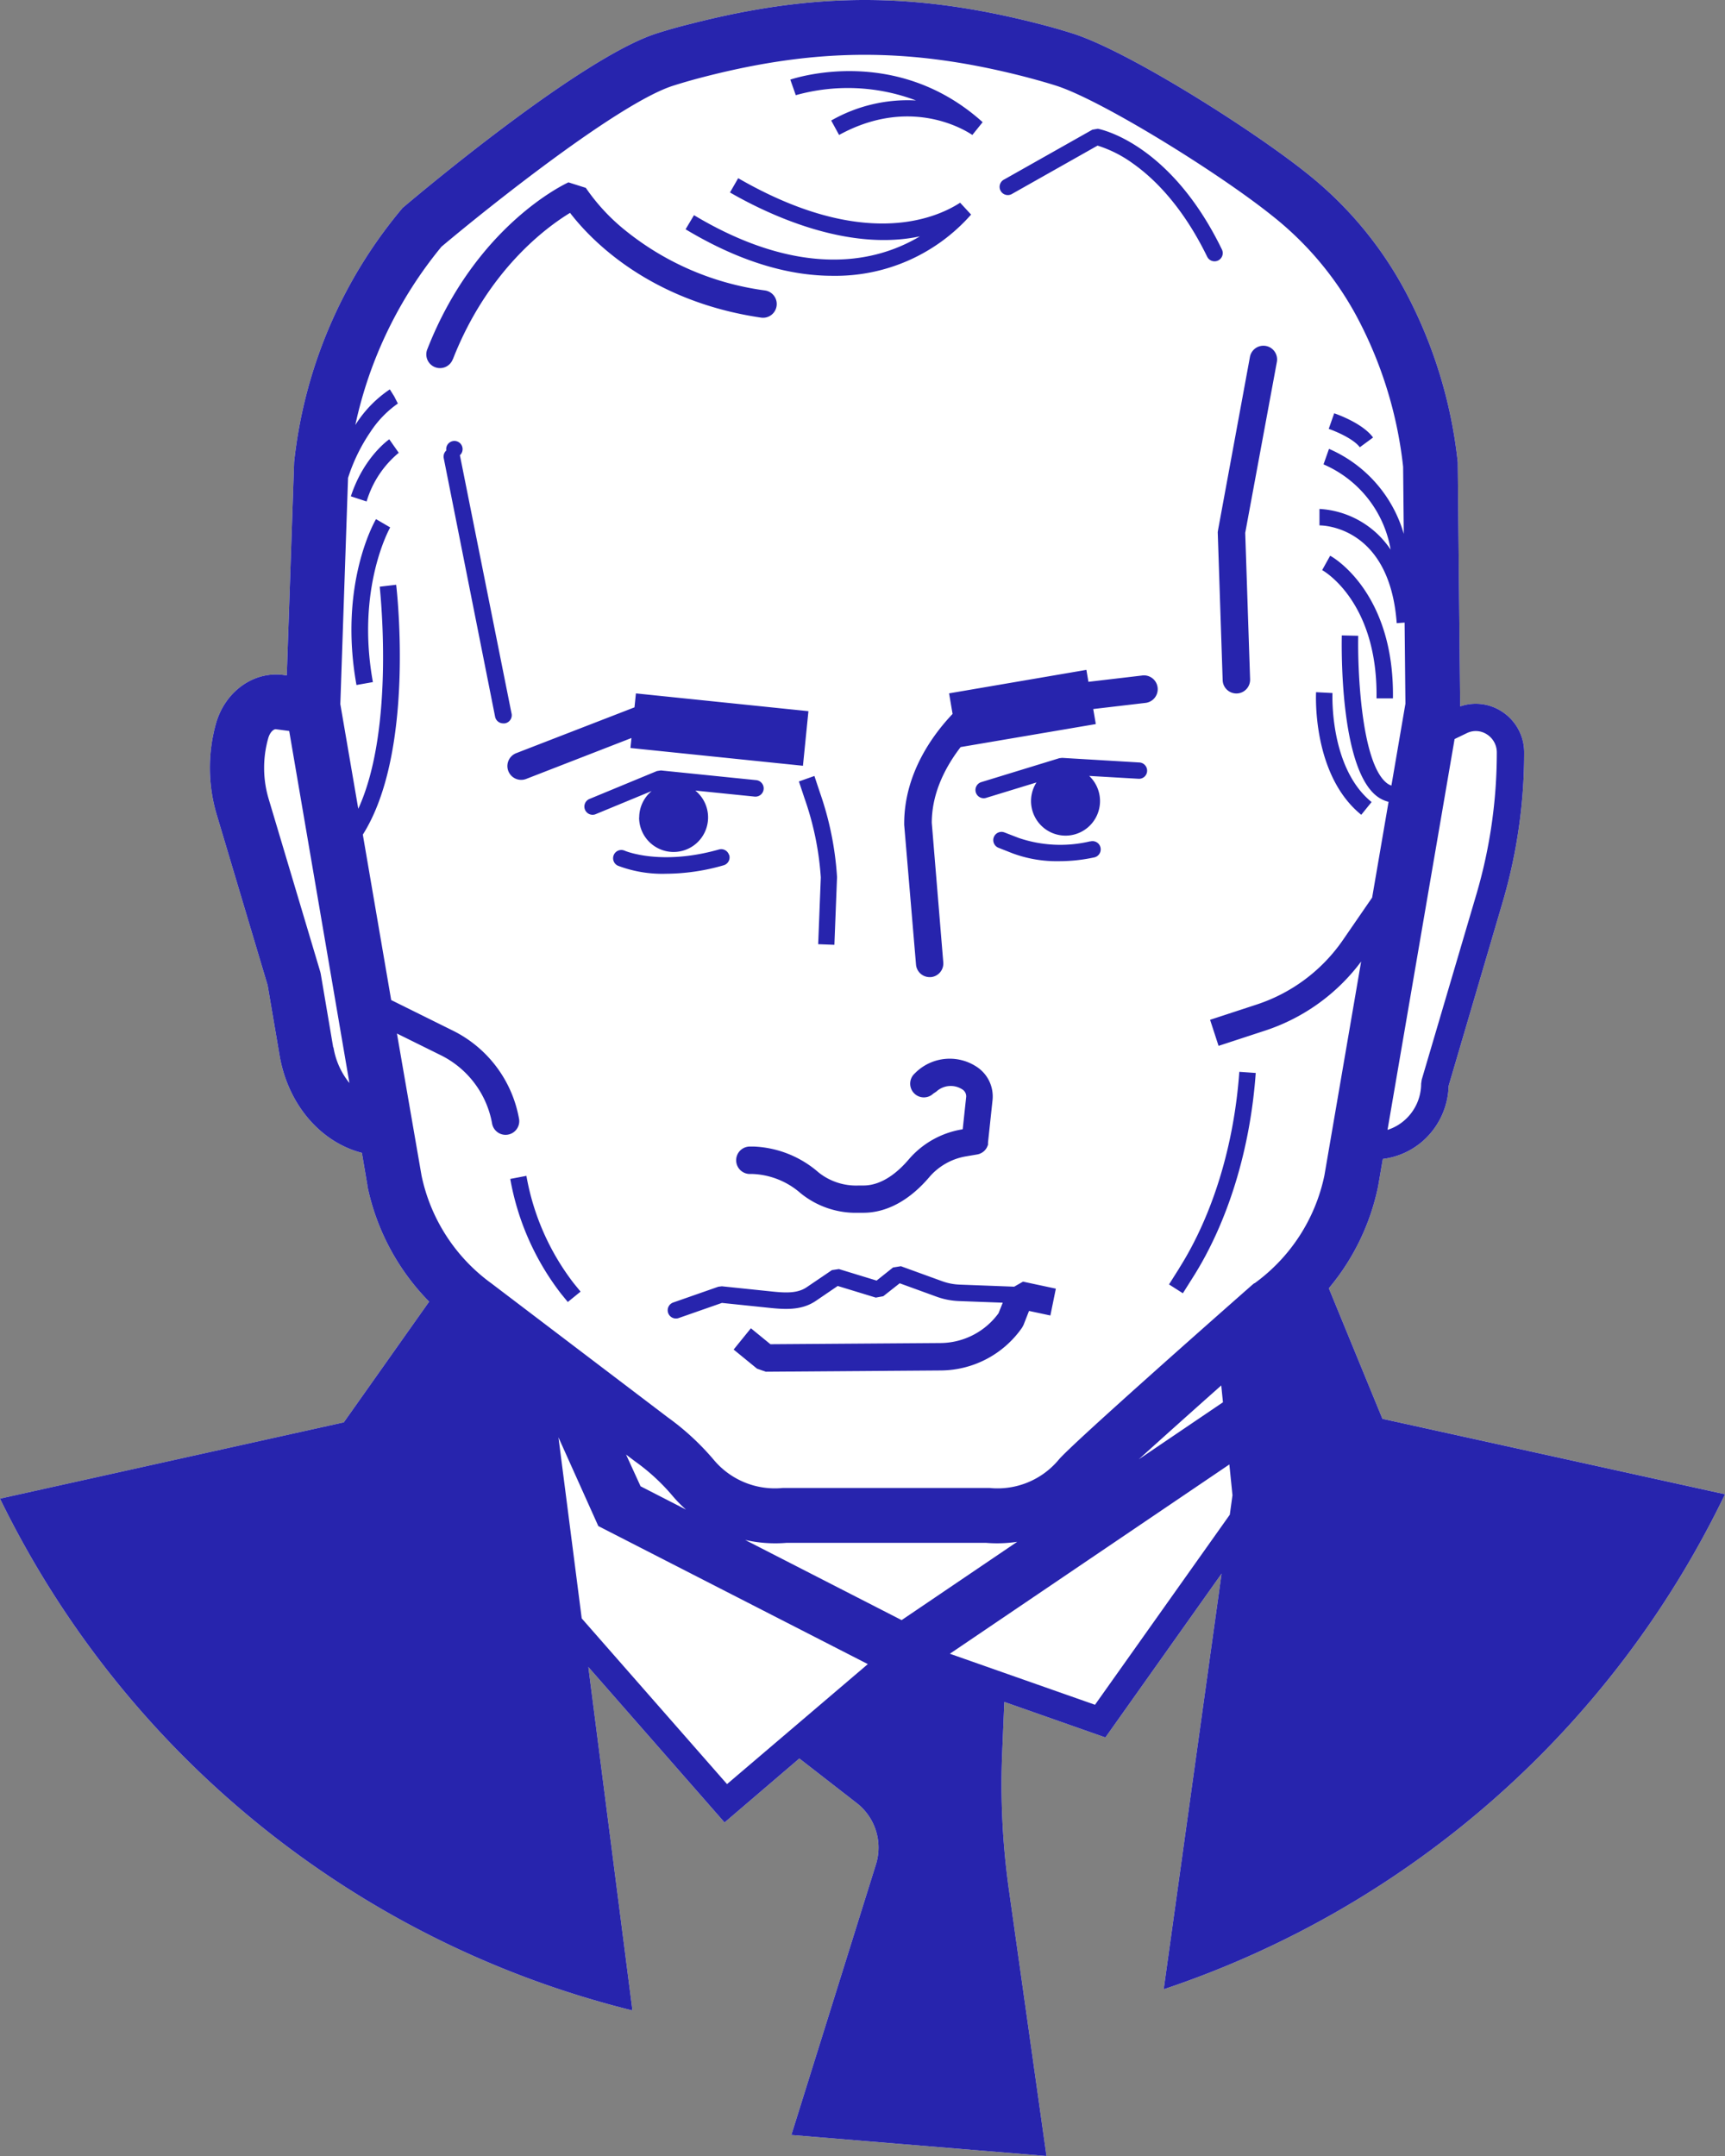 <svg xmlns="http://www.w3.org/2000/svg" width="300" height="375" viewBox="0 0 300 375">
    <rect x="0" y="0" width="300" height="375" fill="#808080" stroke="none"/>
    <g fill="none" fill-rule="evenodd">
        <path fill="#FFF" d="M240.423 246.777l-9.322-22.704a40.186 40.186 0 0 0 8.57-17.721l.818-4.772c2.601-.32 5.044-1.421 7.008-3.159a13.249 13.249 0 0 0 4.437-9.543l9.398-31.97a92.143 92.143 0 0 0 3.742-25.996 8.46 8.46 0 0 0-4.018-7.243 8.277 8.277 0 0 0-7.112-.802l-.42-41.99v-.458a81.642 81.642 0 0 0-9.312-30.11 65.811 65.811 0 0 0-17.062-20.27c-9.237-7.386-30.832-21.118-40.61-24.22a106.078 106.078 0 0 0-6.047-1.718c-21.376-5.468-38.82-5.468-60.196 0a90.756 90.756 0 0 0-6.037 1.69c-13.006 4.132-40.8 27.455-43.923 30.099l-.324.267-.267.324a82.225 82.225 0 0 0-18.595 43.9l-1.276 37.094-.553-.076c-5.218-.697-10.16 2.863-11.75 8.398a28.625 28.625 0 0 0 .096 15.832l8.874 29.737 2.114 12.406c1.514 8.436 7.15 14.907 14.282 16.749l.953 5.611v.153a40.3 40.3 0 0 0 10.74 20.117l-14.844 20.995L0 260.662c21.694 44.518 61.953 77.113 109.937 89.01v-.4l-7.617-59.331 23.69 27.046 13.007-11.128 9.998 7.768a9.804 9.804 0 0 1 3.332 10.622l-14.72 47.096 44.37 3.655-6.54-46.361a131.035 131.035 0 0 1-1.162-23.801l.37-8.818 17.578 6.184 20.205-28.496-10.064 72.29c42.8-14.316 78.008-45.369 97.616-86.1l-59.577-13.121z"/>
        <path fill="#2724AD" fill-rule="nonzero" d="M176.38 223.797l-9.522-.363a9.911 9.911 0 0 1-3.009-.592l-7.17-2.605-1.37.22-2.857 2.28-6.551-2.004-1.219.182-4.39 2.977c-1.751 1.193-4.075.954-6.57.687l-8.178-.85-.62.077-7.836 2.74a1.432 1.432 0 0 0 .467 2.786c.159 0 .316-.025.466-.077l7.532-2.634 7.913.821c2.723.286 5.808.601 8.417-1.174l3.808-2.595 6.618 2.023 1.304-.239 2.857-2.252 6.427 2.338c1.245.451 2.553.705 3.875.754l7.618.286-.733 1.833a12.598 12.598 0 0 1-10.084 5.182l-29.584.21-3.399-2.778-3 3.703 4.066 3.321 1.524.535 30.47-.22a17.356 17.356 0 0 0 14.101-7.444l.257-.477.952-2.433 3.714.792.952-4.667-5.713-1.221-1.533.878zm28.68-3.169l-1.753 2.777 2.41 1.537 1.751-2.777c6.094-9.62 9.97-22.246 10.922-35.54l-2.857-.2c-.914 12.817-4.637 24.965-10.483 34.203h.01zM91.55 204.52l-2.809.535a45.696 45.696 0 0 0 8.808 19.936l1.2 1.47 2.218-1.805-1.2-1.47a42.773 42.773 0 0 1-8.217-18.666zm-2.6-80.488l-8.969-44.853a1.426 1.426 0 1 0-2.363-.826c-.387.349-.554.88-.436 1.39l8.922 44.92a1.43 1.43 0 0 0 1.4 1.154c.091.01.184.01.275 0a1.428 1.428 0 0 0 1.172-1.785zm122.83-31.492l.857 25.766a2.383 2.383 0 0 0 2.38 2.31h.087c.631-.02 1.229-.29 1.66-.753a2.389 2.389 0 0 0 .644-1.71l-.848-25.47 5.504-29.728a2.39 2.39 0 0 0-.796-2.25 2.378 2.378 0 0 0-2.342-.434 2.386 2.386 0 0 0-1.547 1.816l-5.522 29.985-.076.468zm-13.149 24.955l-9.34 1.098-.353-2.08-23.88 4.084.609 3.579c-3.4 3.578-8.417 10.335-8.417 19.086v.2l2.056 24.307a2.383 2.383 0 0 0 2.371 2.186h.2a2.384 2.384 0 0 0 2.171-2.577l-2-24.26c0-5.391 2.562-9.981 5.019-13.178l23.509-3.999-.448-2.615 9.093-1.069a2.397 2.397 0 0 0 1.924-1.432 2.406 2.406 0 0 0-.276-2.386 2.394 2.394 0 0 0-2.2-.953l-.038.01zm-107.129 17.99l18.32-7.12-.18 1.737 30.002 3.092.952-9.496-30.003-3.092-.247 2.424-20.567 7.969a2.406 2.406 0 0 0-.645 4.112c.666.54 1.57.682 2.368.373zm77.383-98.163l-1.904-2.061c-4.428 2.863-17.044 8.179-38.601-4.266l-1.428 2.481c6.217 3.589 20.167 10.383 33.03 7.635a28.537 28.537 0 0 1-4.694 2.243c-10.007 3.702-21.966 1.65-34.592-5.927l-1.466 2.453c10.007 6.012 18.548 8.093 25.575 8.093a31.39 31.39 0 0 0 24.08-10.65zm-9.579-19.85c-5.149-.28-10.27.933-14.749 3.493l1.371 2.51c12.979-7.12 22.767-.258 23.176 0l1.79-2.224c-15.034-13.541-32.707-7.634-33.45-7.405l.953 2.71a33.568 33.568 0 0 1 20.91.916zm77.43 124.254l1.8-2.224c-7.36-5.965-6.808-18.829-6.798-18.962l-2.857-.144c-.028.573-.647 14.43 7.856 21.32v.01zm2.657-20.251h2.857c.276-18.447-10.474-24.603-10.921-24.813l-1.39 2.5c.409.21 9.712 5.66 9.454 22.303v.01zM211.22 45.452c.493.001.952-.253 1.214-.673.261-.419.288-.944.071-1.388-8.97-18.466-21.062-20.9-21.576-20.995l-.952.162-15.311 8.646a1.432 1.432 0 1 0 1.4 2.49l14.815-8.369a21.339 21.339 0 0 1 6.132 3.102c3.504 2.462 8.57 7.272 12.93 16.224.24.488.734.799 1.277.801zM78.773 62.458c6.084-15.527 16.33-22.98 20.367-25.433 3.409 4.448 13.587 15.346 33.221 18.219a2.379 2.379 0 0 0 2.212-.884c.527-.67.658-1.57.343-2.362a2.382 2.382 0 0 0-1.87-1.478 48.903 48.903 0 0 1-23.899-10.126 34.476 34.476 0 0 1-7.265-7.72l-3.018-.955c-.657.296-16.12 7.54-24.528 28.974a2.39 2.39 0 0 0 .305 2.413 2.378 2.378 0 0 0 4.122-.667l.01.02zM236.49 77.794l2.305-1.698c-1.82-2.482-6.256-4.037-6.76-4.209l-.953 2.71c1.162.392 4.313 1.718 5.408 3.197zM61.996 119.145l2.856-.506c-2.961-16.319 2.942-26.797 3.01-26.902l-2.467-1.441c-.276.458-6.532 11.423-3.4 28.85zm-.952-32.81l2.713.888a17.438 17.438 0 0 1 5.59-8.465l-1.648-2.348c-.18.125-4.465 3.13-6.684 9.925h.029zm106.233 110.11a15.53 15.53 0 0 0-9.207 5.183c-1.762 2.08-4.561 4.57-7.913 4.57h-.819a10.458 10.458 0 0 1-6.998-2.29 18.25 18.25 0 0 0-11.226-4.485h-.667a2.383 2.383 0 0 0-2.418 2.348 2.384 2.384 0 0 0 2.342 2.424h.552a13.476 13.476 0 0 1 8.284 3.32 15.213 15.213 0 0 0 10.093 3.427h.829c4.084 0 8.074-2.166 11.53-6.251a10.763 10.763 0 0 1 6.39-3.57l1.904-.324c.153-.026.302-.068.447-.124l.114-.057c.099-.041.194-.09.286-.143l.162-.115.19-.152.134-.143.162-.191.104-.163c.045-.07.087-.144.124-.22 0-.056.048-.123.076-.18.03-.075.055-.152.076-.23v-.219-.143l.79-7.396a6.16 6.16 0 0 0-2.856-5.831 8.498 8.498 0 0 0-10.407.954l-.324.315a2.39 2.39 0 0 0-.08 3.374c.907.954 2.413.99 3.365.08l.505-.333a3.707 3.707 0 0 1 4.532-.401c.456.276.717.785.676 1.317l-.6 5.611-.152.039zm-22.166-32.112l.457-11.69v-.144a54.705 54.705 0 0 0-2.98-14.668l-.953-2.863-2.694.954.952 2.863a51.817 51.817 0 0 1 2.856 13.828l-.457 11.615 2.819.105zm53.064-31.713l-13.454-.801-.495.057-13.597 4.17a1.433 1.433 0 0 0 .838 2.74l8.788-2.692a6.021 6.021 0 0 0 1.514 8.092 5.99 5.99 0 0 0 8.153-1.01 6.022 6.022 0 0 0-.497-8.218l8.57.497a1.407 1.407 0 0 0 1.504-1.346 1.43 1.43 0 0 0-1.324-1.489zm-8.57 13.714a22.451 22.451 0 0 1-12.454-.592l-2.466-.954a1.426 1.426 0 0 0-1.412.222 1.434 1.434 0 0 0 .384 2.45l2.418.954a22.064 22.064 0 0 0 8.15 1.375 28.636 28.636 0 0 0 5.99-.64 1.434 1.434 0 0 0 .83-2.393 1.426 1.426 0 0 0-1.42-.403l-.02-.019zm-78.458-4.104a6.01 6.01 0 0 0 4.683 5.81 5.995 5.995 0 0 0 6.713-3.242 6.021 6.021 0 0 0-1.617-7.292l10.312 1.05a1.434 1.434 0 0 0 1.308-.592 1.441 1.441 0 0 0-1.023-2.27l-16.587-1.69-.685.105-11.807 4.886a1.433 1.433 0 0 0-.705 1.837 1.427 1.427 0 0 0 1.79.807l9.808-4.056a5.998 5.998 0 0 0-2.171 4.58l-.02.067zm15.644 6.48a1.428 1.428 0 0 0-1.762-.954c-10.112 2.863-16.282.258-16.386.21a1.429 1.429 0 0 0-1.89.72 1.434 1.434 0 0 0 .718 1.895 21.741 21.741 0 0 0 8.37 1.393 36.553 36.553 0 0 0 9.97-1.46 1.429 1.429 0 0 0 .999-1.832l-.02.028zm113.632 98.067l-9.322-22.704a40.186 40.186 0 0 0 8.57-17.721l.818-4.772c2.601-.32 5.044-1.421 7.008-3.159a13.249 13.249 0 0 0 4.437-9.543l9.398-31.97a92.143 92.143 0 0 0 3.742-25.996 8.46 8.46 0 0 0-4.018-7.243 8.277 8.277 0 0 0-7.112-.802l-.42-41.99v-.458a81.642 81.642 0 0 0-9.312-30.11 65.811 65.811 0 0 0-17.062-20.27c-9.237-7.386-30.832-21.118-40.61-24.22a106.078 106.078 0 0 0-6.047-1.718c-21.376-5.468-38.82-5.468-60.196 0a90.756 90.756 0 0 0-6.037 1.69c-13.006 4.132-40.8 27.455-43.923 30.099l-.324.267-.267.324a82.225 82.225 0 0 0-18.595 43.9l-1.276 37.094-.553-.076c-5.218-.697-10.16 2.863-11.75 8.398a28.625 28.625 0 0 0 .096 15.832l8.874 29.737 2.114 12.406c1.514 8.436 7.15 14.907 14.282 16.749l.953 5.611v.153a40.3 40.3 0 0 0 10.74 20.117l-14.844 20.995L0 260.662c21.694 44.518 61.953 77.113 109.937 89.01v-.4l-7.617-59.331 23.69 27.046 13.007-11.128 9.998 7.768a9.804 9.804 0 0 1 3.332 10.622l-14.72 47.096 44.37 3.655-6.54-46.361a131.035 131.035 0 0 1-1.162-23.801l.37-8.818 17.578 6.184 20.205-28.496-10.064 72.29c42.8-14.316 78.008-45.369 97.616-86.1l-59.577-13.121zm14.625-119.234a3.526 3.526 0 0 1 3.504.163 3.714 3.714 0 0 1 1.762 3.187 87.352 87.352 0 0 1-3.542 24.631l-9.522 32.285-.095.678a8.473 8.473 0 0 1-2.857 6.336 8.212 8.212 0 0 1-2.99 1.699l11.664-67.977 2.076-1.002zM57.95 182.178l-2.152-12.692a4.78 4.78 0 0 0-.133-.573l-8.96-30.013a18.927 18.927 0 0 1-.057-10.498c.314-1.088.952-1.603 1.333-1.565l2.314.305 10.473 61.23a13.213 13.213 0 0 1-2.77-6.184l-.048-.01zm68.49 128.138l-25.271-28.82-4.047-31.494 6.932 15.432 46.875 24.01-24.49 20.872zm-17.558-57.317l1.552 1.174a35.45 35.45 0 0 1 6.389 5.84c.76.916 1.592 1.771 2.485 2.558l-7.903-4.056-2.523-5.516zm20.71 14.85c2.35.532 4.767.702 7.17.505h34.744a23.656 23.656 0 0 0 5.399-.181l-20.1 13.618-27.214-13.943zm84.285-4.39l-23.442 33.057-25.242-8.875 48.608-32.924.543 5.354-.467 3.387zm-15.825-9.64c3.952-3.578 9.15-8.235 14.34-12.845l.295 2.93-14.635 9.916zm20.091-30.633l-.343.277c-7.36 6.48-31.536 27.837-33.688 30.443a13.839 13.839 0 0 1-11.978 4.905h-36.03a13.858 13.858 0 0 1-11.978-4.905 44.571 44.571 0 0 0-8.027-7.406l-30.65-23.286A30.974 30.974 0 0 1 73.317 204.5l-4.285-24.736 7.484 3.703a16.505 16.505 0 0 1 9.075 12.005 2.38 2.38 0 0 0 4.694-.773 21.276 21.276 0 0 0-11.664-15.508l-10.588-5.248L63.1 145.17c9.055-14.315 5.96-42.105 5.799-43.46l-2.857.334c0 .296 2.752 24.488-3.732 38.63l-3.123-18.208 1.342-39.337a30.72 30.72 0 0 1 3.904-8.016 17.98 17.98 0 0 1 4.761-4.925l-.638-1.25-.762-1.212a20.62 20.62 0 0 0-5.998 6.194 72.864 72.864 0 0 1 14.977-31.006c8.37-7.053 30.974-25.051 40.334-28.02a101.63 101.63 0 0 1 5.532-1.574c19.71-5.048 35.783-5.048 55.483 0 1.905.496 3.809 1.03 5.532 1.575 7.808 2.48 28.099 15.03 37.544 22.589a56.32 56.32 0 0 1 14.626 17.33 72.14 72.14 0 0 1 8.198 26.368l.114 11.681a23.116 23.116 0 0 0-13.006-14.792l-.953 2.7a19.785 19.785 0 0 1 11.674 14.831 15.98 15.98 0 0 0-12.378-7.081v2.863c.504 0 12.197.086 13.435 17.006l1.371-.105.143 14.114-2.438 14.239a2.721 2.721 0 0 1-.847-.468c-4.418-3.578-5.047-19.687-4.923-25.585l-2.856-.067c-.048 2.32-.324 22.77 5.98 27.876a5.49 5.49 0 0 0 2.151 1.069l-2.856 16.653-5.104 7.415a29.295 29.295 0 0 1-14.93 11.175l-8.15 2.672 1.475 4.533 8.15-2.672a34.09 34.09 0 0 0 16.645-11.996l-6.39 37.219a30.974 30.974 0 0 1-12.158 18.752l-.029-.028z"/>
    </g>
</svg>
